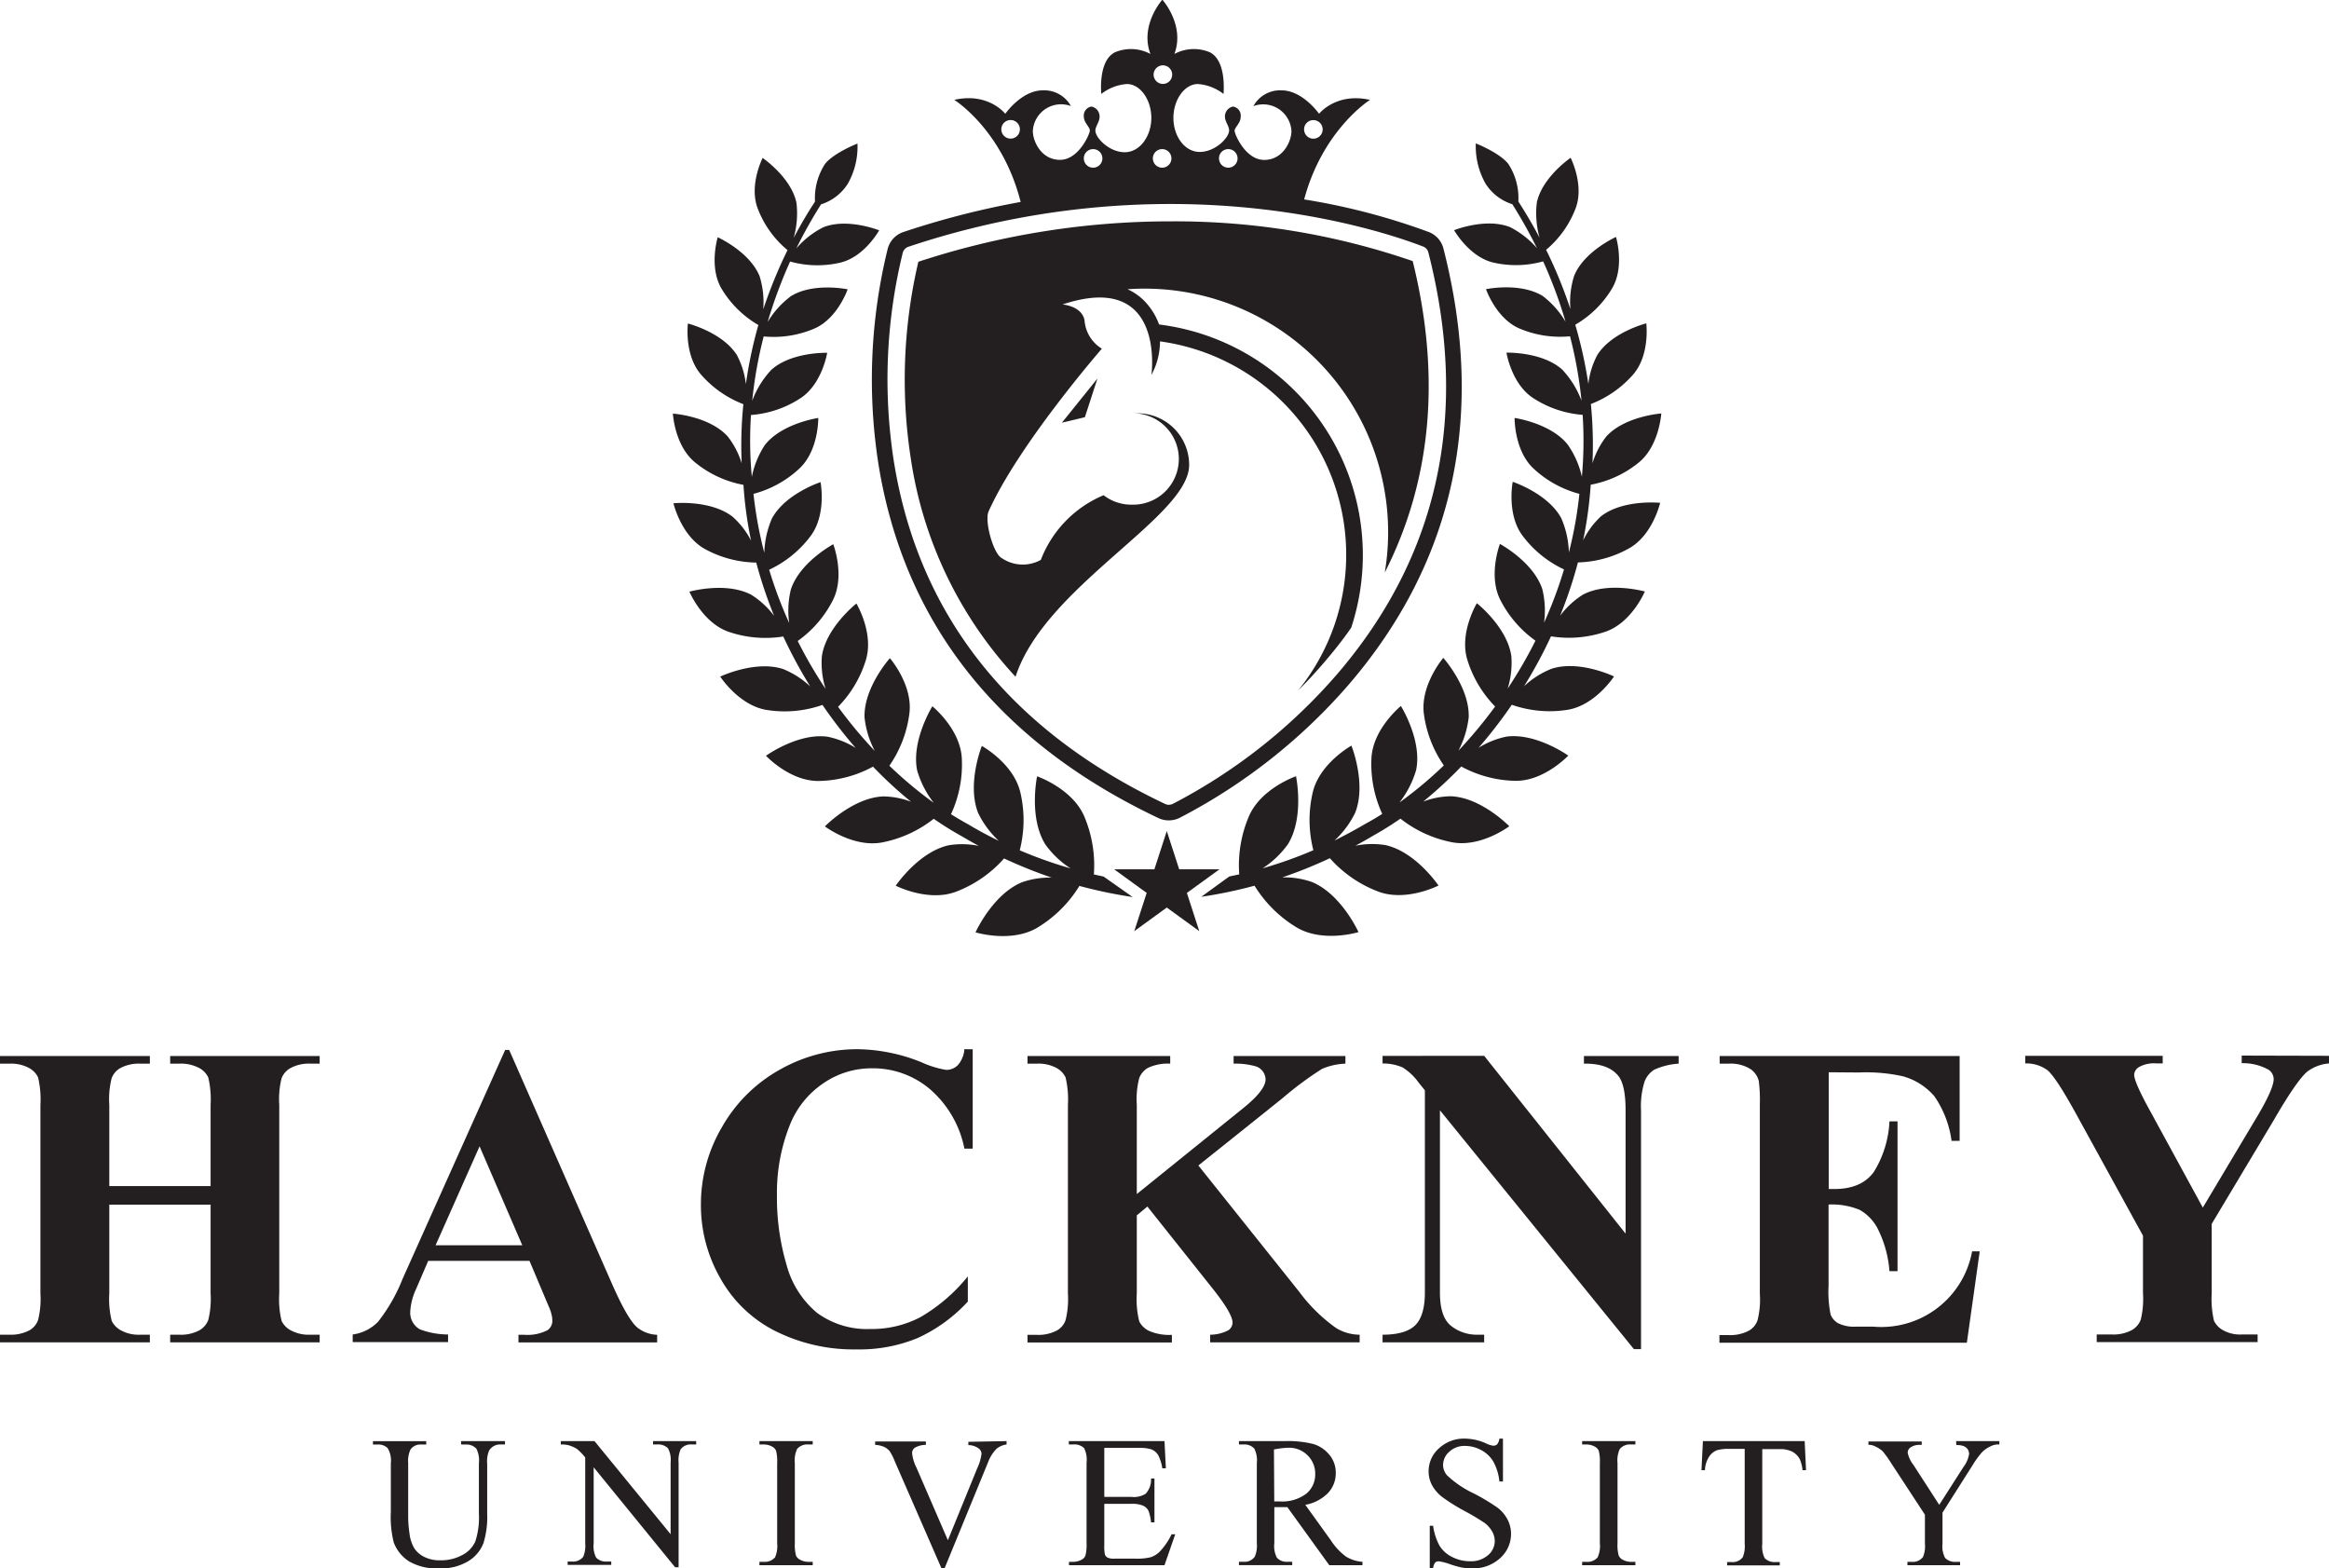 <svg xmlns="http://www.w3.org/2000/svg" viewBox="0 0 306 206.02"><defs><style>.cls-1{fill:#231f20;}</style></defs><g id="Layer_2" data-name="Layer 2"><g id="Layer_1-2" data-name="Layer 1"><path class="cls-1" d="M143.72,114.88a16.46,16.46,0,0,0-1.23-7.55c-1.55-3.73-6.23-5.34-6.23-5.34s-1.13,5.39,1.08,8.94a12.14,12.14,0,0,0,3.32,3.16,57.09,57.09,0,0,1-6.68-2.38,15.91,15.91,0,0,0,.1-7.52C133.23,100.32,129,98,129,98s-2,5-.48,8.82a12.37,12.37,0,0,0,2.71,3.65c-1.31-.64-2.66-1.35-4-2.16-.75-.41-1.51-.86-2.28-1.34a15.51,15.51,0,0,0,1.42-7.31c-.17-3.88-3.87-6.87-3.87-6.87s-2.79,4.5-2,8.42a12.69,12.69,0,0,0,2.18,4.26,53.74,53.74,0,0,1-5.83-4.87,15.4,15.4,0,0,0,2.63-6.85c.49-3.77-2.56-7.28-2.56-7.28s-3.46,3.86-3.33,7.79a12.13,12.13,0,0,0,1.35,4.4,60.1,60.1,0,0,1-4.83-5.8,15.13,15.13,0,0,0,3.64-6.1c1.12-3.56-1.23-7.47-1.23-7.47s-4,3.14-4.54,6.95a11.43,11.43,0,0,0,.49,4.26,58,58,0,0,1-3.66-6.29,14.83,14.83,0,0,0,4.59-5.3c1.68-3.23.08-7.41.08-7.41s-4.39,2.35-5.57,5.94a11.69,11.69,0,0,0-.22,4.41,56.08,56.08,0,0,1-2.63-7,14.49,14.49,0,0,0,5.4-4.37c2.18-2.84,1.35-7.14,1.35-7.14s-4.64,1.52-6.39,4.78a12.3,12.3,0,0,0-1,4.5A52.76,52.76,0,0,1,99,64.88a14,14,0,0,0,6-3.3c2.59-2.38,2.51-6.67,2.51-6.67s-4.73.68-7,3.53a11.81,11.81,0,0,0-1.73,4.21,51.4,51.4,0,0,1-.11-8.13,13.71,13.71,0,0,0,6.45-2.17c2.9-1.85,3.56-6,3.56-6s-4.68-.14-7.33,2.23a12,12,0,0,0-2.52,4.08,56.05,56.05,0,0,1,1.51-8.46,13.62,13.62,0,0,0,6.58-1c3.11-1.29,4.45-5.19,4.45-5.19s-4.49-.94-7.45.9a11.65,11.65,0,0,0-3.06,3.39,62.6,62.6,0,0,1,2.95-7.94,13.29,13.29,0,0,0,6.52.16c3.23-.72,5.18-4.26,5.18-4.26s-4.18-1.67-7.34-.4a11.37,11.37,0,0,0-3.54,2.77,62,62,0,0,1,3.24-5.78,6.51,6.51,0,0,0,3.51-2.69,9.89,9.89,0,0,0,1.28-5.3s-3.11,1.21-4.27,2.69a8.25,8.25,0,0,0-1.31,4.94c-1,1.52-1.93,3.11-2.8,4.76a11.82,11.82,0,0,0,.36-4.63c-.72-3.34-4.44-5.87-4.44-5.87s-1.84,3.6-.63,6.68a13.17,13.17,0,0,0,3.9,5.43,61.69,61.69,0,0,0-3.19,7.79,11.61,11.61,0,0,0-.48-4.37c-1.32-3.23-5.5-5.11-5.5-5.11s-1.21,3.94.54,6.82a13.55,13.55,0,0,0,4.8,4.71A57.27,57.27,0,0,0,98,50.46a10.92,10.92,0,0,0-1.18-3.81c-1.9-3-6.44-4.15-6.44-4.15s-.52,4.17,1.76,6.75a14,14,0,0,0,5.53,3.85,53,53,0,0,0-.22,7.78,10.8,10.8,0,0,0-1.84-3.54c-2.43-2.69-7.2-3-7.2-3s.22,4.29,3,6.48a14.07,14.07,0,0,0,6.27,2.88,52,52,0,0,0,1,7.32,10.92,10.92,0,0,0-2.42-3.13c-2.93-2.27-7.78-1.77-7.78-1.77s1,4.26,4.12,6a14.5,14.5,0,0,0,6.76,1.79,57.67,57.67,0,0,0,2.35,7,11.21,11.21,0,0,0-3-2.77c-3.34-1.76-8.13-.41-8.13-.41s1.74,4.13,5.2,5.29a14.88,14.88,0,0,0,7.13.6,63.34,63.34,0,0,0,3.54,6.56,11.42,11.42,0,0,0-3.58-2.29c-3.67-1.18-8.24,1-8.24,1s2.48,3.83,6.16,4.39a15,15,0,0,0,7.27-.67,62.17,62.17,0,0,0,4.36,5.65,11.08,11.08,0,0,0-3.68-1.47c-3.89-.54-8.1,2.5-8.1,2.5s3.17,3.4,7,3.31a15.46,15.46,0,0,0,7.06-1.88,55,55,0,0,0,5,4.61,10.72,10.72,0,0,0-3.62-.7c-4,.14-7.7,3.94-7.7,3.94s3.79,2.86,7.6,2.09a15.8,15.8,0,0,0,6.7-3.09,42.54,42.54,0,0,0,3.64,2.27c.78.46,1.53.89,2.29,1.29a11.09,11.09,0,0,0-3.92-.09c-4,.86-7,5.32-7,5.32s4.32,2.21,8,.76a16,16,0,0,0,6.23-4.34,63.52,63.52,0,0,0,6.26,2.52,11,11,0,0,0-3.88.6c-3.87,1.57-6.13,6.59-6.13,6.59s4.73,1.45,8.18-.65a16.44,16.44,0,0,0,5.47-5.45,62,62,0,0,0,7,1.46L145,115.16Z"/><path class="cls-1" d="M214,72.06c3.14-1.72,4.12-6,4.12-6s-4.85-.5-7.77,1.77A10.75,10.75,0,0,0,208,71a53.49,53.49,0,0,0,1-7.32,14,14,0,0,0,6.27-2.88c2.74-2.19,3-6.48,3-6.48s-4.77.35-7.2,3a10.8,10.8,0,0,0-1.84,3.54,54.42,54.42,0,0,0-.21-7.78,14.11,14.11,0,0,0,5.53-3.85c2.27-2.58,1.75-6.75,1.75-6.75s-4.54,1.15-6.43,4.15a10.71,10.71,0,0,0-1.18,3.81,58.84,58.84,0,0,0-1.72-7.78,13.47,13.47,0,0,0,4.8-4.71c1.75-2.88.55-6.82.55-6.82s-4.19,1.88-5.5,5.11a11.41,11.41,0,0,0-.49,4.37,60.24,60.24,0,0,0-3.19-7.79A13.25,13.25,0,0,0,207,27.41c1.2-3.08-.64-6.68-.64-6.68s-3.72,2.53-4.44,5.87a11.82,11.82,0,0,0,.36,4.63c-.87-1.65-1.81-3.24-2.79-4.76a8.2,8.2,0,0,0-1.32-4.94c-1.16-1.48-4.27-2.69-4.27-2.69a10,10,0,0,0,1.29,5.3,6.47,6.47,0,0,0,3.51,2.69,64.35,64.35,0,0,1,3.24,5.78,11.61,11.61,0,0,0-3.54-2.77c-3.17-1.27-7.35.4-7.35.4s2,3.54,5.18,4.26a13.28,13.28,0,0,0,6.52-.16,61.1,61.1,0,0,1,2.95,7.94,11.76,11.76,0,0,0-3-3.39c-3-1.84-7.46-.9-7.46-.9s1.34,3.9,4.45,5.19a13.65,13.65,0,0,0,6.59,1,56.05,56.05,0,0,1,1.51,8.46,12.22,12.22,0,0,0-2.53-4.08c-2.64-2.37-7.33-2.23-7.33-2.23s.66,4.16,3.56,6a13.77,13.77,0,0,0,6.45,2.17,52.61,52.61,0,0,1-.1,8.13A12,12,0,0,0,206,58.44c-2.23-2.85-7-3.53-7-3.53s-.07,4.29,2.51,6.67a14.07,14.07,0,0,0,6,3.3,52.76,52.76,0,0,1-1.38,7.7,12.1,12.1,0,0,0-1-4.5c-1.75-3.26-6.38-4.78-6.38-4.78s-.84,4.3,1.34,7.14a14.49,14.49,0,0,0,5.4,4.37,56,56,0,0,1-2.62,7,11.89,11.89,0,0,0-.23-4.41c-1.18-3.59-5.57-5.94-5.57-5.94s-1.6,4.18.08,7.41a14.83,14.83,0,0,0,4.59,5.3,59.67,59.67,0,0,1-3.65,6.29,11.42,11.42,0,0,0,.48-4.26c-.54-3.81-4.53-6.95-4.53-6.95s-2.36,3.91-1.24,7.47a15.13,15.13,0,0,0,3.64,6.1,61.52,61.52,0,0,1-4.82,5.8,12.53,12.53,0,0,0,1.35-4.4c.12-3.93-3.34-7.79-3.34-7.79s-3,3.51-2.56,7.28a15.4,15.4,0,0,0,2.63,6.85,52.8,52.8,0,0,1-5.83,4.87,12.72,12.72,0,0,0,2.19-4.26c.82-3.92-2-8.42-2-8.42s-3.69,3-3.87,6.87a15.63,15.63,0,0,0,1.42,7.31c-.76.48-1.52.93-2.28,1.34-1.38.81-2.72,1.52-4,2.16a12.24,12.24,0,0,0,2.72-3.65c1.52-3.81-.49-8.82-.49-8.82s-4.24,2.35-5.1,6.22a15.91,15.91,0,0,0,.1,7.52,57.64,57.64,0,0,1-6.67,2.38,12.43,12.43,0,0,0,3.32-3.16c2.2-3.55,1.07-8.94,1.07-8.94s-4.68,1.61-6.22,5.34a16.37,16.37,0,0,0-1.24,7.55l-1.31.28-3.68,2.67a61.13,61.13,0,0,0,7-1.46,16.49,16.49,0,0,0,5.48,5.45c3.45,2.1,8.18.65,8.18.65s-2.26-5-6.13-6.59a11,11,0,0,0-3.89-.6,61.61,61.61,0,0,0,6.26-2.52A16.08,16.08,0,0,0,181,117.1c3.69,1.45,8-.76,8-.76s-3-4.46-7-5.32a11.09,11.09,0,0,0-3.92.09q1.13-.6,2.28-1.29a42.54,42.54,0,0,0,3.64-2.27,15.79,15.79,0,0,0,6.71,3.09c3.8.77,7.59-2.09,7.59-2.09s-3.69-3.8-7.7-3.94a10.62,10.62,0,0,0-3.61.7,56.33,56.33,0,0,0,5-4.61,15.38,15.38,0,0,0,7.06,1.88c3.8.09,7-3.31,7-3.31s-4.2-3-8.1-2.5a11.16,11.16,0,0,0-3.68,1.47,62.17,62.17,0,0,0,4.36-5.65,15,15,0,0,0,7.27.67c3.68-.56,6.16-4.39,6.16-4.39s-4.57-2.21-8.23-1a11.46,11.46,0,0,0-3.59,2.29,61.5,61.5,0,0,0,3.54-6.56,14.88,14.88,0,0,0,7.13-.6c3.46-1.16,5.2-5.29,5.2-5.29s-4.79-1.35-8.13.41a11.18,11.18,0,0,0-3,2.77,57.63,57.63,0,0,0,2.34-7A14.5,14.5,0,0,0,214,72.06Z"/><polygon class="cls-1" points="153.3 109.18 154.93 114.21 160.22 114.21 155.94 117.31 157.57 122.33 153.3 119.23 149.03 122.33 150.66 117.31 146.39 114.21 151.67 114.21 153.3 109.18"/><path class="cls-1" d="M185.61,34.3a95.91,95.91,0,0,0-31.88-5.22,106,106,0,0,0-33.07,5.31,67.86,67.86,0,0,0-1,25.8,53.67,53.67,0,0,0,13.77,28.72c3.84-11.91,22.81-21,22.81-27.83a6.78,6.78,0,0,0-6.78-6.78l-.39,0a6,6,0,0,1-.38,12A5.92,5.92,0,0,1,145,65.06a15.06,15.06,0,0,0-8.25,8.5,4.91,4.91,0,0,1-5.15-.25c-1.09-.58-2.28-4.84-1.71-6.13,4-8.88,14.88-21.37,14.88-21.37a4.79,4.79,0,0,1-2.28-3.75c-.37-1.88-2.89-2.06-2.89-2.06,13.61-4.53,11.68,9.26,11.68,9.26a9.35,9.35,0,0,0,1.13-4.41,28.3,28.3,0,0,1,18.14,45.87c1.14-1.13,2.27-2.35,3.38-3.64,1.29-1.51,2.49-3,3.6-4.61a30.53,30.53,0,0,0-25.24-39.84A8.7,8.7,0,0,0,150.77,40,7.24,7.24,0,0,0,148.14,38c.75-.05,1.51-.08,2.27-.08a32,32,0,0,1,31.53,37.3C188.1,63.09,189.34,49.38,185.61,34.3Z"/><polygon class="cls-1" points="144.19 49.73 139.52 55.53 142.54 54.81 144.19 49.73"/><path class="cls-1" d="M189.65,32.66a3.15,3.15,0,0,0-1.93-2.18,86.64,86.64,0,0,0-16.37-4.28C173.81,17,180,13.12,180,13.12c-4.49-1-6.69,1.83-6.69,1.83s-2.15-3.08-4.93-3.08a4,4,0,0,0-3.7,2.07,3.72,3.72,0,0,1,5,3.27c0,1.37-1.12,3.8-3.58,3.8s-3.89-3.38-3.89-3.83.8-1,.8-1.83A1.2,1.2,0,0,0,162,14a1.32,1.32,0,0,0-1.06,1.31c0,.68.55,1.23.55,1.81,0,1-1.85,2.84-3.86,2.84s-3.46-2.1-3.46-4.47,1.45-4.45,3.22-4.45a6.21,6.21,0,0,1,3.36,1.3s.46-4.33-1.79-5.47a5.4,5.4,0,0,0-4.66.22c1.42-3.8-1.58-7.13-1.58-7.13s-3,3.33-1.57,7.13a5.4,5.4,0,0,0-4.66-.22c-2.26,1.14-1.79,5.47-1.79,5.47a6.17,6.17,0,0,1,3.36-1.3c1.76,0,3.21,2.07,3.21,4.45S149.78,20,147.77,20s-3.85-1.88-3.85-2.84c0-.58.55-1.13.55-1.81A1.32,1.32,0,0,0,143.4,14a1.2,1.2,0,0,0-1,1.31c0,.81.79,1.37.79,1.83S141.73,21,139.27,21s-3.57-2.43-3.57-3.8a3.72,3.72,0,0,1,5-3.27A4,4,0,0,0,137,11.87c-2.78,0-4.92,3.08-4.92,3.08s-2.2-2.85-6.7-1.83c0,0,6.32,3.93,8.72,13.41a111.54,111.54,0,0,0-15.4,3.95,3.17,3.17,0,0,0-2.07,2.22,71.93,71.93,0,0,0-1.23,28.17c3.34,20.93,15.72,36.61,36.79,46.6a3.15,3.15,0,0,0,1.37.31,3.21,3.21,0,0,0,1.42-.33A75.08,75.08,0,0,0,177.24,89.9C191.06,73.79,195.24,54.54,189.65,32.66ZM172.56,15.78A1.22,1.22,0,1,1,171.34,17,1.21,1.21,0,0,1,172.56,15.78Zm-11.19,3.81a1.22,1.22,0,1,1-1.21,1.21A1.21,1.21,0,0,1,161.37,19.59Zm-8.69-11a1.22,1.22,0,1,1,0,2.43,1.22,1.22,0,0,1,0-2.43Zm0,11a1.22,1.22,0,1,1-1.21,1.21A1.22,1.22,0,0,1,152.68,19.59Zm-9.06,0a1.22,1.22,0,1,1-1.22,1.21A1.22,1.22,0,0,1,143.62,19.59Zm-10.81-1.38A1.22,1.22,0,1,1,134,17,1.22,1.22,0,0,1,132.81,18.21Zm42.88,70.35a73,73,0,0,1-21.62,17.06,1.26,1.26,0,0,1-.51.11,1,1,0,0,1-.48-.11c-20.43-9.69-32.42-24.85-35.65-45.07a69.93,69.93,0,0,1,1.18-27.34,1.15,1.15,0,0,1,.74-.79,108.51,108.51,0,0,1,34.38-5.62c17.47,0,29.87,4.28,33.25,5.59a1.11,1.11,0,0,1,.69.78C193.08,54.36,189.05,73,175.69,88.56Z"/><path class="cls-1" d="M60.58,189.77v-.44h5.77v.44h-.61a1.66,1.66,0,0,0-1.48.81,3.65,3.65,0,0,0-.25,1.73v6.61a11.53,11.53,0,0,1-.49,3.81,4.77,4.77,0,0,1-1.91,2.32,6.85,6.85,0,0,1-3.88,1,7.26,7.26,0,0,1-4-.93,5.08,5.08,0,0,1-2-2.49,13.69,13.69,0,0,1-.38-4v-6.38a3.15,3.15,0,0,0-.42-2,1.72,1.72,0,0,0-1.34-.47H49v-.44h7v.44h-.62a1.61,1.61,0,0,0-1.44.64,3.54,3.54,0,0,0-.31,1.8v7.11a15.29,15.29,0,0,0,.18,2.18,4.81,4.81,0,0,0,.63,1.91,3.36,3.36,0,0,0,1.32,1.13,4.61,4.61,0,0,0,2.11.44,5.87,5.87,0,0,0,2.86-.69,3.7,3.7,0,0,0,1.72-1.79,10.25,10.25,0,0,0,.47-3.69v-6.6a3.33,3.33,0,0,0-.34-1.91,1.77,1.77,0,0,0-1.39-.53Z"/><path class="cls-1" d="M73.68,189.33h4.43l10,12.23v-9.41a3.25,3.25,0,0,0-.34-1.87,1.79,1.79,0,0,0-1.41-.51h-.56v-.44h5.67v.44h-.57a1.66,1.66,0,0,0-1.47.63,3.55,3.55,0,0,0-.27,1.75V205.9H88.7L78,192.77v10a3.27,3.27,0,0,0,.33,1.87,1.78,1.78,0,0,0,1.4.51h.58v.44H74.58v-.44h.57a1.67,1.67,0,0,0,1.48-.63,3.71,3.71,0,0,0,.26-1.75V191.47a8.08,8.08,0,0,0-1.07-1.1,4.25,4.25,0,0,0-1.08-.49,3.87,3.87,0,0,0-1.06-.11Z"/><path class="cls-1" d="M106.78,205.19v.44h-7v-.44h.58a1.77,1.77,0,0,0,1.47-.59,3.74,3.74,0,0,0,.28-1.85V192.21a5.58,5.58,0,0,0-.15-1.63,1.15,1.15,0,0,0-.49-.52,2.36,2.36,0,0,0-1.11-.29h-.58v-.44h7v.44h-.59a1.75,1.75,0,0,0-1.46.59,3.56,3.56,0,0,0-.3,1.85v10.54a5.47,5.47,0,0,0,.16,1.63,1.1,1.1,0,0,0,.51.52,2.2,2.2,0,0,0,1.09.29Z"/><path class="cls-1" d="M132.25,189.33v.44a2.65,2.65,0,0,0-1.31.56,5,5,0,0,0-1.13,1.8L124.12,206h-.44L117.57,192a7.43,7.43,0,0,0-.66-1.32,2.13,2.13,0,0,0-.74-.59,3.43,3.43,0,0,0-1.19-.27v-.44h6.67v.44a2.91,2.91,0,0,0-1.47.39.86.86,0,0,0-.34.71,5.44,5.44,0,0,0,.56,1.87l4.14,9.56,3.85-9.44a6.3,6.3,0,0,0,.57-1.93.91.91,0,0,0-.35-.67,2.34,2.34,0,0,0-1.18-.45l-.2,0v-.44Z"/><path class="cls-1" d="M145.09,190.22v6.44h3.58a2.91,2.91,0,0,0,1.86-.42,2.71,2.71,0,0,0,.7-2h.45V200h-.45a5.84,5.84,0,0,0-.34-1.53,1.48,1.48,0,0,0-.71-.66,3.58,3.58,0,0,0-1.51-.24h-3.58v5.38a5.23,5.23,0,0,0,.09,1.31.76.76,0,0,0,.34.37,1.91,1.91,0,0,0,.91.14h2.77a7.48,7.48,0,0,0,2-.19,3.06,3.06,0,0,0,1.2-.76,8.87,8.87,0,0,0,1.53-2.25h.48L153,205.63H140.45v-.44H141a2.25,2.25,0,0,0,1.1-.28,1,1,0,0,0,.52-.58,5.67,5.67,0,0,0,.14-1.57V192.17a3.49,3.49,0,0,0-.32-1.92,1.84,1.84,0,0,0-1.44-.48h-.57v-.44H153l.18,3.57h-.47a5.52,5.52,0,0,0-.56-1.77,1.87,1.87,0,0,0-.91-.73,5.41,5.41,0,0,0-1.69-.18Z"/><path class="cls-1" d="M179,205.63h-4.35L169.14,198c-.41,0-.74,0-1,0h-.33l-.38,0v4.74a3.28,3.28,0,0,0,.34,1.91,1.71,1.71,0,0,0,1.37.53h.64v.44h-7v-.44h.61a1.63,1.63,0,0,0,1.48-.68,3.68,3.68,0,0,0,.26-1.76V192.21a3.37,3.37,0,0,0-.34-1.91,1.78,1.78,0,0,0-1.4-.53h-.61v-.44h5.94a13.82,13.82,0,0,1,3.83.38,4.32,4.32,0,0,1,2.09,1.39,3.61,3.61,0,0,1,.86,2.42,3.75,3.75,0,0,1-1,2.61,5.53,5.53,0,0,1-3,1.57l3.36,4.67a8.11,8.11,0,0,0,2,2.14,4.92,4.92,0,0,0,2.16.68Zm-11.58-8.38h.68a5.25,5.25,0,0,0,3.51-1,3.23,3.23,0,0,0,1.19-2.57,3.33,3.33,0,0,0-1-2.48,3.42,3.42,0,0,0-2.53-1,11,11,0,0,0-1.89.23Z"/><path class="cls-1" d="M197.47,189v5.63H197a6.79,6.79,0,0,0-.78-2.58,4,4,0,0,0-1.59-1.53,4.47,4.47,0,0,0-2.14-.56,2.92,2.92,0,0,0-2.07.76,2.35,2.35,0,0,0-.82,1.74,2.09,2.09,0,0,0,.52,1.36,13.34,13.34,0,0,0,3.55,2.4,26.22,26.22,0,0,1,3.12,1.88,4.64,4.64,0,0,1,1.29,1.55,4.05,4.05,0,0,1,.45,1.86,4.23,4.23,0,0,1-1.44,3.2,5.22,5.22,0,0,1-3.7,1.34,8,8,0,0,1-1.33-.11,14.07,14.07,0,0,1-1.55-.44,7.07,7.07,0,0,0-1.48-.38.65.65,0,0,0-.48.18,1.54,1.54,0,0,0-.26.75h-.44v-5.6h.44a7.76,7.76,0,0,0,.85,2.63,4,4,0,0,0,1.61,1.45,5.09,5.09,0,0,0,2.39.58,3.38,3.38,0,0,0,2.37-.8,2.41,2.41,0,0,0,.88-1.87,2.57,2.57,0,0,0-.33-1.22,3.74,3.74,0,0,0-1-1.14,29.77,29.77,0,0,0-2.56-1.53,25,25,0,0,1-3-1.87,5,5,0,0,1-1.34-1.54,3.87,3.87,0,0,1-.46-1.85,4,4,0,0,1,1.35-3A4.82,4.82,0,0,1,192.5,189a7,7,0,0,1,2.75.63,2.87,2.87,0,0,0,.95.3.72.72,0,0,0,.51-.18A1.56,1.56,0,0,0,197,189Z"/><path class="cls-1" d="M214.87,205.19v.44h-7v-.44h.58a1.73,1.73,0,0,0,1.46-.59,3.59,3.59,0,0,0,.29-1.85V192.21a5.58,5.58,0,0,0-.15-1.63,1.13,1.13,0,0,0-.5-.52,2.29,2.29,0,0,0-1.1-.29h-.58v-.44h7v.44h-.59a1.75,1.75,0,0,0-1.46.59,3.56,3.56,0,0,0-.3,1.85v10.54a5.14,5.14,0,0,0,.16,1.63,1.13,1.13,0,0,0,.5.52,2.26,2.26,0,0,0,1.1.29Z"/><path class="cls-1" d="M237.11,189.33l.18,3.82h-.46a4.76,4.76,0,0,0-.36-1.44,2.41,2.41,0,0,0-1-1,3.5,3.5,0,0,0-1.63-.33h-2.3v12.46a3.39,3.39,0,0,0,.32,1.87,1.82,1.82,0,0,0,1.41.51h.57v.44h-6.92v-.44h.58a1.66,1.66,0,0,0,1.47-.63,3.71,3.71,0,0,0,.26-1.75V190.35h-2a5.51,5.51,0,0,0-1.62.17,2.14,2.14,0,0,0-1.07.88,3.42,3.42,0,0,0-.53,1.75h-.46l.19-3.82Z"/><path class="cls-1" d="M257,189.33h5.69v.44h-.31a2.38,2.38,0,0,0-.92.28,3.57,3.57,0,0,0-1.09.79,11.6,11.6,0,0,0-1.22,1.69l-3.93,6.19v4.09a3.25,3.25,0,0,0,.34,1.87,1.84,1.84,0,0,0,1.44.51h.53v.44h-6.92v-.44h.57a1.66,1.66,0,0,0,1.47-.63,3.59,3.59,0,0,0,.26-1.75V199l-4.47-6.83a14.64,14.64,0,0,0-1.08-1.51,4,4,0,0,0-1.17-.72,1.6,1.6,0,0,0-.7-.12v-.44h7v.44h-.36a2.07,2.07,0,0,0-1,.27.84.84,0,0,0-.48.79,3.8,3.8,0,0,0,.74,1.56l3.4,5.26,3.2-5a3.69,3.69,0,0,0,.72-1.68,1.08,1.08,0,0,0-.17-.6,1.21,1.21,0,0,0-.5-.42,2.45,2.45,0,0,0-1-.15Z"/><path class="cls-1" d="M14.36,158.26v11.67a11.93,11.93,0,0,0,.32,3.61,2.85,2.85,0,0,0,1.25,1.26,4.89,4.89,0,0,0,2.51.55h1.25v1H0v-1H1.25a5.21,5.21,0,0,0,2.64-.59A2.53,2.53,0,0,0,5,173.43a11.49,11.49,0,0,0,.31-3.5V145.15A12.47,12.47,0,0,0,5,141.54a2.77,2.77,0,0,0-1.24-1.26,5,5,0,0,0-2.51-.54H0v-1H19.69v1H18.44a5.15,5.15,0,0,0-2.63.58,2.58,2.58,0,0,0-1.14,1.33,11.2,11.2,0,0,0-.31,3.5v10.67H27.67V145.15a12.47,12.47,0,0,0-.31-3.61,2.75,2.75,0,0,0-1.25-1.26,5.08,5.08,0,0,0-2.53-.54H22.36v-1H42v1H40.8a5.05,5.05,0,0,0-2.63.58A2.58,2.58,0,0,0,37,141.65a11.2,11.2,0,0,0-.31,3.5v24.78a12.06,12.06,0,0,0,.31,3.61,2.75,2.75,0,0,0,1.25,1.26,5,5,0,0,0,2.52.55H42v1H22.36v-1h1.22a5.11,5.11,0,0,0,2.64-.59,2.67,2.67,0,0,0,1.14-1.33,11.49,11.49,0,0,0,.31-3.5V158.26Z"/><path class="cls-1" d="M69.57,165.65H56.26l-1.58,3.67a8.12,8.12,0,0,0-.78,3,2.5,2.5,0,0,0,1.28,2.33,10.66,10.66,0,0,0,3.69.67v1H46.34v-1a5.67,5.67,0,0,0,3.34-1.68A22.5,22.5,0,0,0,52.9,168l13.47-30.06h.53l13.58,30.89c1.3,2.93,2.36,4.77,3.2,5.53a4.41,4.41,0,0,0,2.66,1v1H68.12v-1h.75a5.77,5.77,0,0,0,3.08-.61,1.5,1.5,0,0,0,.62-1.28,3.42,3.42,0,0,0-.17-1c0-.17-.32-.86-.83-2.08Zm-.95-2.05-5.61-13-5.78,13Z"/><path class="cls-1" d="M127.8,137.85V150.9h-1.09a13.89,13.89,0,0,0-4.55-7.83,11.59,11.59,0,0,0-7.56-2.72,11.16,11.16,0,0,0-6.47,2,11.87,11.87,0,0,0-4.3,5.31,24,24,0,0,0-1.75,9.33,31.31,31.31,0,0,0,1.27,9.21,12.35,12.35,0,0,0,4,6.28,11.13,11.13,0,0,0,7.06,2.12,13.72,13.72,0,0,0,6.51-1.55,22.62,22.62,0,0,0,6.24-5.36V171a20.58,20.58,0,0,1-6.6,4.79,20,20,0,0,1-8,1.49,23,23,0,0,1-10.71-2.42,17.05,17.05,0,0,1-7.22-6.95,19.29,19.29,0,0,1-2.54-9.63A20,20,0,0,1,94.9,148a19.79,19.79,0,0,1,7.61-7.5,20.66,20.66,0,0,1,10.18-2.66,23.12,23.12,0,0,1,8.39,1.72,12.63,12.63,0,0,0,3.25,1,2.13,2.13,0,0,0,1.54-.65,3.61,3.61,0,0,0,.84-2.07Z"/><path class="cls-1" d="M157.45,153.12l13.25,16.59a21.52,21.52,0,0,0,4.83,4.75,6,6,0,0,0,3.11.89v1H159v-1a5.18,5.18,0,0,0,2.4-.59,1.24,1.24,0,0,0,.54-1q0-1.17-2.55-4.39l-8.64-10.86-1.39,1.16v10.28a11.82,11.82,0,0,0,.33,3.67,2.83,2.83,0,0,0,1.28,1.23,6.69,6.69,0,0,0,3,.52v1H135v-1h1.25a5.21,5.21,0,0,0,2.64-.59,2.53,2.53,0,0,0,1.11-1.33,11.49,11.49,0,0,0,.31-3.5V145.15a12.47,12.47,0,0,0-.31-3.61,2.77,2.77,0,0,0-1.24-1.26,5,5,0,0,0-2.51-.54H135v-1h18.75v1a6.16,6.16,0,0,0-2.92.55,2.7,2.7,0,0,0-1.14,1.31,11,11,0,0,0-.33,3.55v11.72l14-11.3q2.92-2.35,2.92-3.78a1.86,1.86,0,0,0-1.2-1.67,9.49,9.49,0,0,0-3-.38v-1h14.69v1a8.46,8.46,0,0,0-3.1.7,45.7,45.7,0,0,0-5.18,3.85Z"/><path class="cls-1" d="M195,138.71l18.58,23.36v-16.2c0-2.25-.32-3.78-1-4.58q-1.34-1.6-4.47-1.55v-1h12.44v1a9.18,9.18,0,0,0-3.2.79,3.17,3.17,0,0,0-1.28,1.58,10.68,10.68,0,0,0-.46,3.76v31.37h-.94l-25.48-31.37v23.95c0,2.17.5,3.63,1.49,4.39a5.45,5.45,0,0,0,3.4,1.14H195v1H181.65v-1c2.08,0,3.52-.45,4.33-1.28s1.23-2.25,1.23-4.25V143.24l-.81-1a7.51,7.51,0,0,0-2.11-2,6.33,6.33,0,0,0-2.64-.52v-1Z"/><path class="cls-1" d="M240.27,140.87v15.34H241q3.58,0,5.2-2.25a13.81,13.81,0,0,0,2.05-6.64h1.06V167h-1.06a14.79,14.79,0,0,0-1.4-5.28,6,6,0,0,0-2.49-2.76,9.45,9.45,0,0,0-4.11-.71V168.9a15,15,0,0,0,.27,3.81,2.28,2.28,0,0,0,1,1.14,4.72,4.72,0,0,0,2.34.44h2.25a12.13,12.13,0,0,0,13-9.89h1l-1.69,12H225.91v-1h1.25a5.21,5.21,0,0,0,2.64-.59,2.53,2.53,0,0,0,1.11-1.33,11.15,11.15,0,0,0,.31-3.5V145.15a20.09,20.09,0,0,0-.14-3.14,2.74,2.74,0,0,0-1-1.5,4.84,4.84,0,0,0-2.89-.77h-1.25v-1h31.53v11.14h-1.06a13.45,13.45,0,0,0-2.26-5.86,8.41,8.41,0,0,0-4.13-2.62,22.43,22.43,0,0,0-5.83-.5Z"/><path class="cls-1" d="M306,138.71v1a5.47,5.47,0,0,0-2.86,1.08c-.92.78-2.39,2.9-4.39,6.36l-8.16,13.64v9.11a12.56,12.56,0,0,0,.3,3.62,2.83,2.83,0,0,0,1.21,1.25,4.54,4.54,0,0,0,2.4.55h2.12v1H275.48v-1h2a5.11,5.11,0,0,0,2.64-.59,2.67,2.67,0,0,0,1.14-1.33,11.62,11.62,0,0,0,.3-3.5v-7.56l-8.86-16.13c-1.76-3.19-3-5.06-3.72-5.63a4.67,4.67,0,0,0-2.89-.87v-1h18.06v1h-.81a4,4,0,0,0-2.29.47,1.27,1.27,0,0,0-.65,1q0,1,2.22,5l6.8,12.47,6.78-11.36q2.54-4.17,2.53-5.53a1.48,1.48,0,0,0-.72-1.25,6.89,6.89,0,0,0-3.48-.83v-1Z"/></g></g></svg>